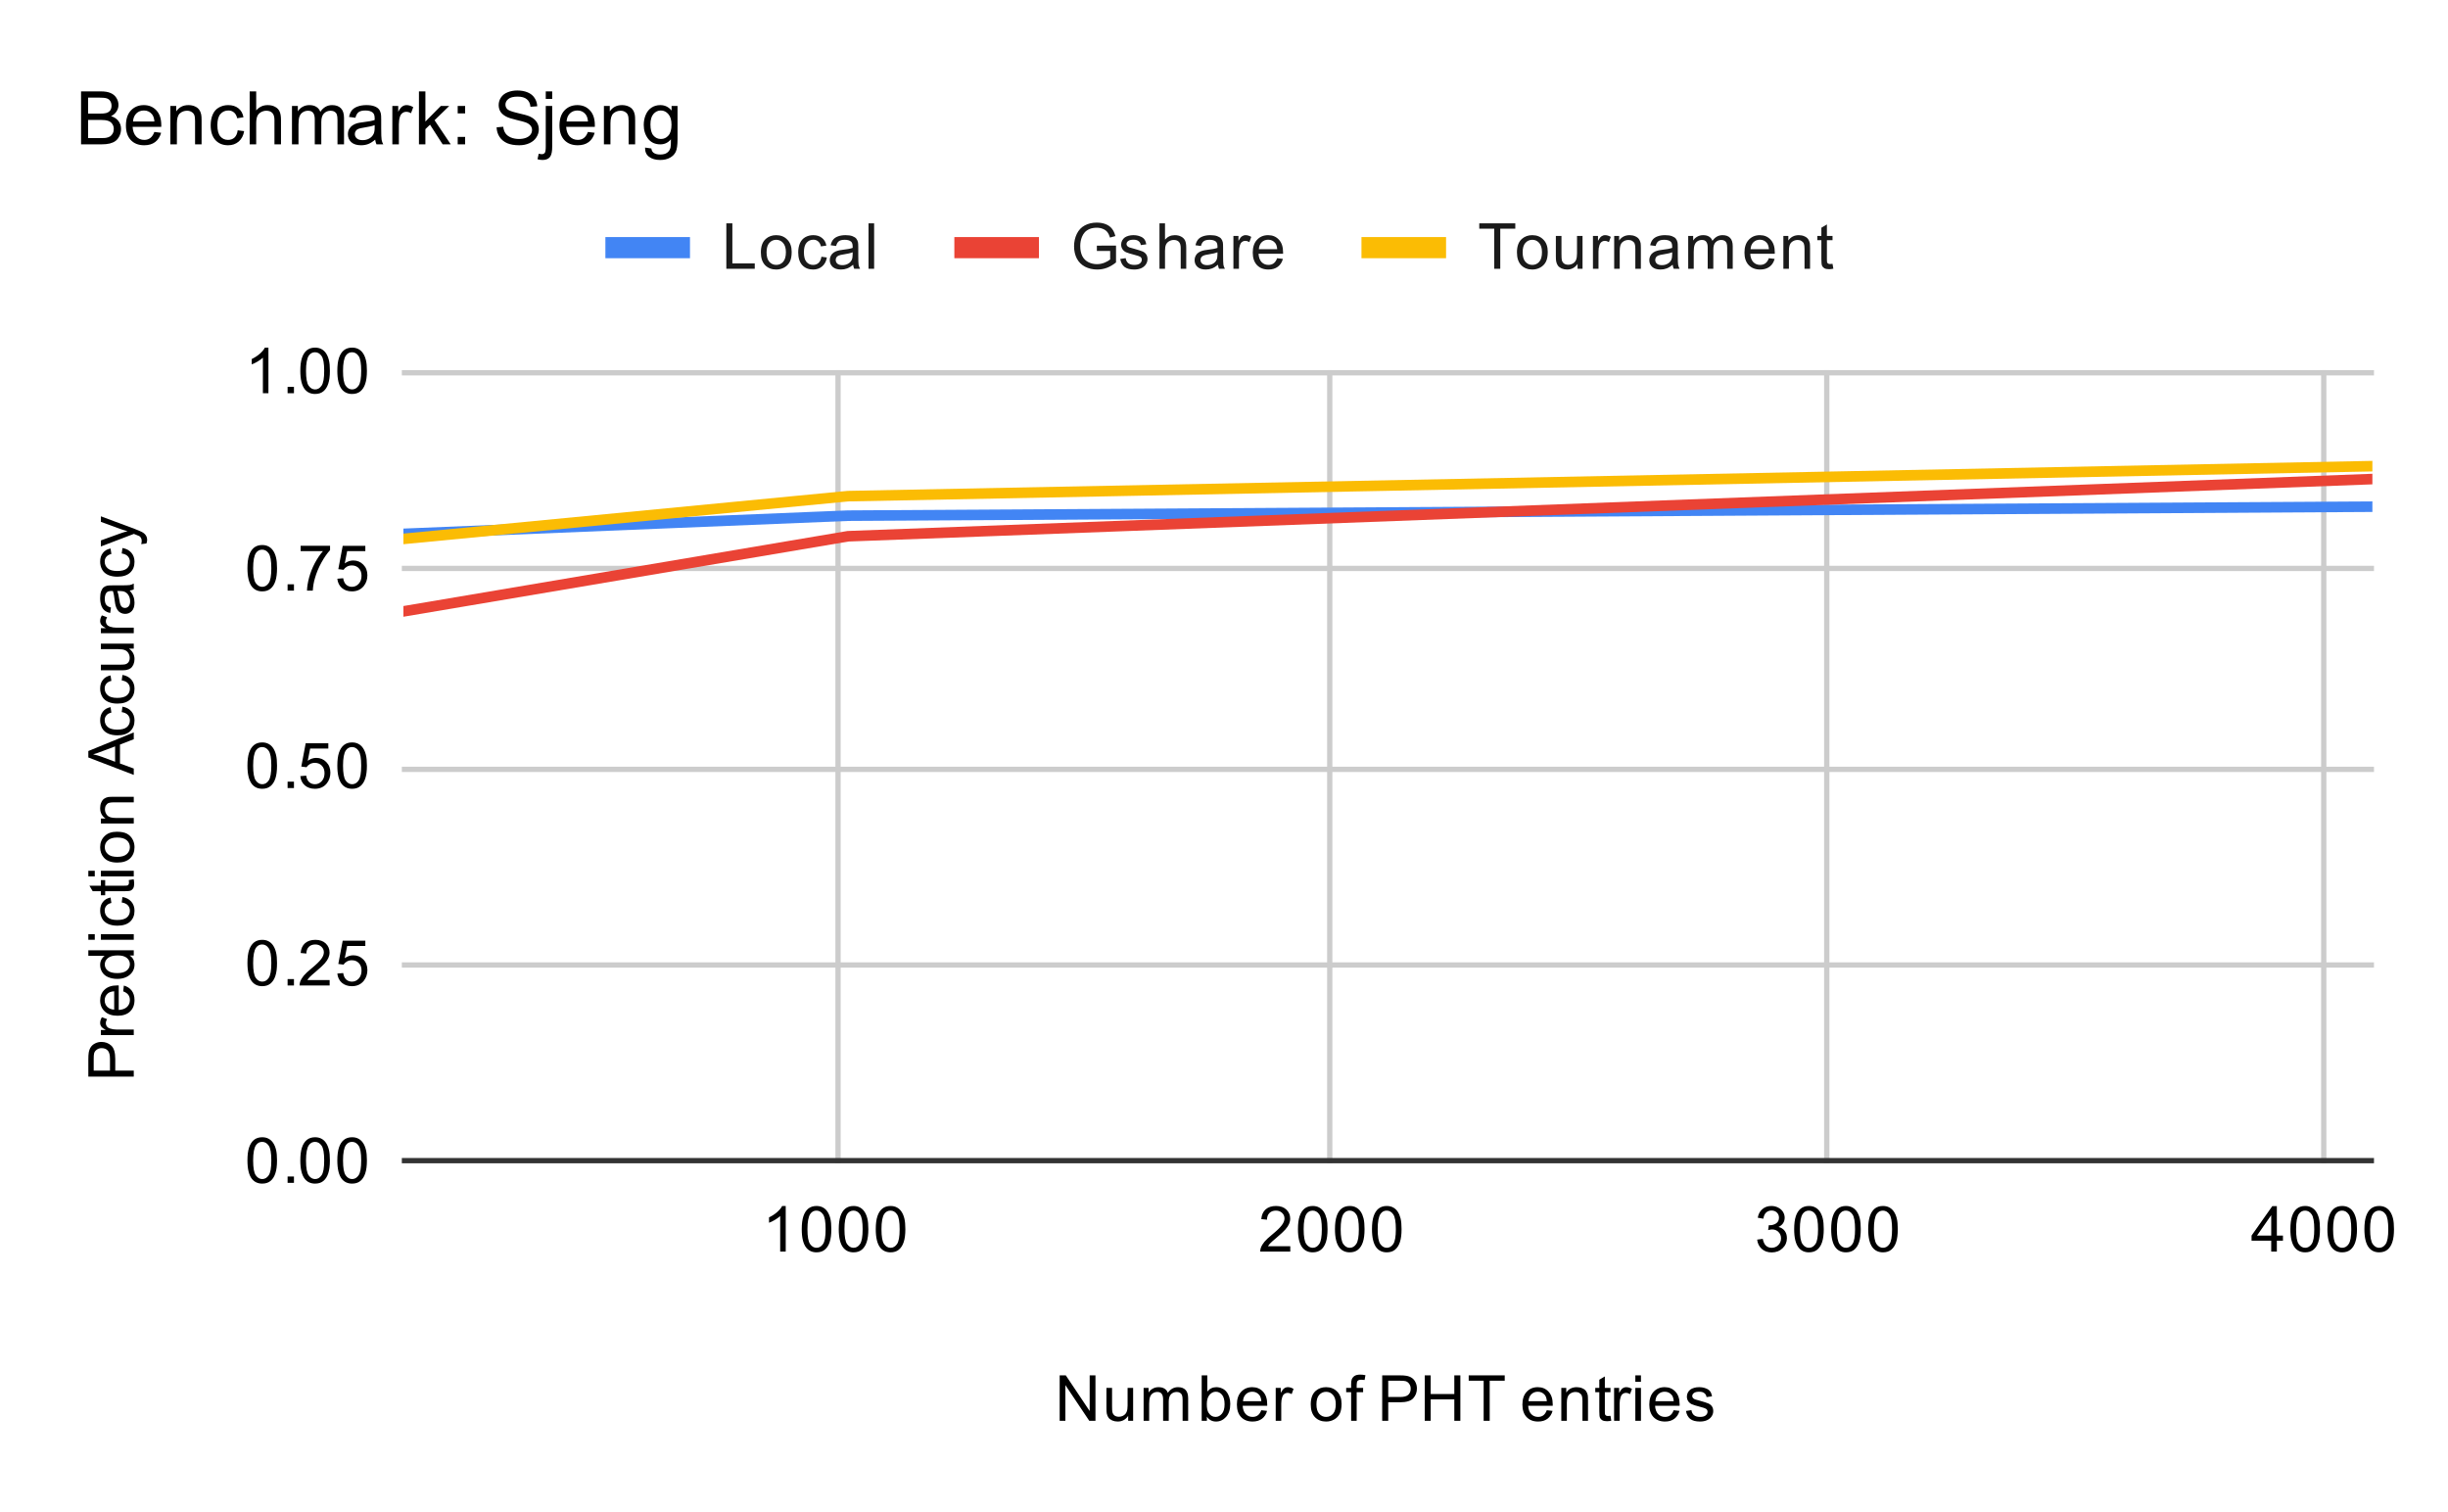 <svg version="1.1" viewBox="0.0 0.0 463.0 286.0" fill="none" stroke="none" stroke-linecap="square" stroke-miterlimit="10" width="463" height="286" xmlns:xlink="http://www.w3.org/1999/xlink" xmlns="http://www.w3.org/2000/svg"><path fill="#ffffff" d="M0 0L463.0 0L463.0 286.0L0 286.0L0 0Z" fill-rule="nonzero"/><path stroke="#cccccc" stroke-width="1.0" stroke-linecap="butt" d="M158.5 70.5L158.5 219.5" fill-rule="nonzero"/><path stroke="#cccccc" stroke-width="1.0" stroke-linecap="butt" d="M251.5 70.5L251.5 219.5" fill-rule="nonzero"/><path stroke="#cccccc" stroke-width="1.0" stroke-linecap="butt" d="M345.5 70.5L345.5 219.5" fill-rule="nonzero"/><path stroke="#cccccc" stroke-width="1.0" stroke-linecap="butt" d="M439.5 70.5L439.5 219.5" fill-rule="nonzero"/><path stroke="#333333" stroke-width="1.0" stroke-linecap="butt" d="M76.5 219.5L448.5 219.5" fill-rule="nonzero"/><path stroke="#cccccc" stroke-width="1.0" stroke-linecap="butt" d="M76.5 182.5L448.5 182.5" fill-rule="nonzero"/><path stroke="#cccccc" stroke-width="1.0" stroke-linecap="butt" d="M76.5 145.5L448.5 145.5" fill-rule="nonzero"/><path stroke="#cccccc" stroke-width="1.0" stroke-linecap="butt" d="M76.5 107.5L448.5 107.5" fill-rule="nonzero"/><path stroke="#cccccc" stroke-width="1.0" stroke-linecap="butt" d="M76.5 70.5L448.5 70.5" fill-rule="nonzero"/><clipPath id="id_0"><path d="M76.3 70.367L448.7 70.367L448.7 219.7L76.3 219.7L76.3 70.367Z" clip-rule="nonzero"/></clipPath><path stroke="#4285f4" stroke-width="2.0" stroke-linecap="butt" clip-path="url(#id_0)" d="M76.3 100.964L160.39 97.524L448.7 95.821" fill-rule="nonzero"/><path stroke="#ea4335" stroke-width="2.0" stroke-linecap="butt" clip-path="url(#id_0)" d="M76.3 115.626L160.39 101.416L448.7 90.599" fill-rule="nonzero"/><path stroke="#fbbc04" stroke-width="2.0" stroke-linecap="butt" clip-path="url(#id_0)" d="M76.3 101.916L160.39 93.832L448.7 88.159" fill-rule="nonzero"/><path fill="#000000" fill-opacity="0.0" clip-path="url(#id_0)" d="M79.3 100.964C79.3 102.621 77.957 103.964 76.3 103.964C74.643 103.964 73.3 102.621 73.3 100.964C73.3 99.307 74.643 97.964 76.3 97.964C77.957 97.964 79.3 99.307 79.3 100.964Z" fill-rule="nonzero"/><path fill="#000000" fill-opacity="0.0" clip-path="url(#id_0)" d="M163.39 97.524C163.39 99.181 162.047 100.524 160.39 100.524C158.733 100.524 157.39 99.181 157.39 97.524C157.39 95.867 158.733 94.524 160.39 94.524C162.047 94.524 163.39 95.867 163.39 97.524Z" fill-rule="nonzero"/><path fill="#000000" fill-opacity="0.0" clip-path="url(#id_0)" d="M451.7 95.821C451.7 97.478 450.357 98.821 448.7 98.821C447.043 98.821 445.7 97.478 445.7 95.821C445.7 94.165 447.043 92.821 448.7 92.821C450.357 92.821 451.7 94.165 451.7 95.821Z" fill-rule="nonzero"/><path fill="#000000" fill-opacity="0.0" clip-path="url(#id_0)" d="M79.3 115.626C79.3 117.283 77.957 118.626 76.3 118.626C74.643 118.626 73.3 117.283 73.3 115.626C73.3 113.969 74.643 112.626 76.3 112.626C77.957 112.626 79.3 113.969 79.3 115.626Z" fill-rule="nonzero"/><path fill="#000000" fill-opacity="0.0" clip-path="url(#id_0)" d="M163.39 101.416C163.39 103.072 162.047 104.416 160.39 104.416C158.733 104.416 157.39 103.072 157.39 101.416C157.39 99.759 158.733 98.416 160.39 98.416C162.047 98.416 163.39 99.759 163.39 101.416Z" fill-rule="nonzero"/><path fill="#000000" fill-opacity="0.0" clip-path="url(#id_0)" d="M451.7 90.599C451.7 92.256 450.357 93.599 448.7 93.599C447.043 93.599 445.7 92.256 445.7 90.599C445.7 88.942 447.043 87.599 448.7 87.599C450.357 87.599 451.7 88.942 451.7 90.599Z" fill-rule="nonzero"/><path fill="#000000" fill-opacity="0.0" clip-path="url(#id_0)" d="M79.3 101.916C79.3 103.572 77.957 104.916 76.3 104.916C74.643 104.916 73.3 103.572 73.3 101.916C73.3 100.259 74.643 98.916 76.3 98.916C77.957 98.916 79.3 100.259 79.3 101.916Z" fill-rule="nonzero"/><path fill="#000000" fill-opacity="0.0" clip-path="url(#id_0)" d="M163.39 93.832C163.39 95.489 162.047 96.832 160.39 96.832C158.733 96.832 157.39 95.489 157.39 93.832C157.39 92.175 158.733 90.832 160.39 90.832C162.047 90.832 163.39 92.175 163.39 93.832Z" fill-rule="nonzero"/><path fill="#000000" fill-opacity="0.0" clip-path="url(#id_0)" d="M451.7 88.159C451.7 89.815 450.357 91.159 448.7 91.159C447.043 91.159 445.7 89.815 445.7 88.159C445.7 86.502 447.043 85.159 448.7 85.159C450.357 85.159 451.7 86.502 451.7 88.159Z" fill-rule="nonzero"/><path fill="#000000" d="M200.422 268.7L200.422 260.106L201.578 260.106L206.094 266.856L206.094 260.106L207.188 260.106L207.188 268.7L206.016 268.7L201.5 261.95L201.5 268.7L200.422 268.7ZM213.375 268.7L213.375 267.778Q212.641 268.841 211.391 268.841Q210.844 268.841 210.359 268.637Q209.891 268.419 209.656 268.106Q209.422 267.778 209.328 267.309Q209.266 267.012 209.266 266.325L209.266 262.481L210.328 262.481L210.328 265.934Q210.328 266.747 210.391 267.044Q210.484 267.45 210.797 267.7Q211.125 267.934 211.609 267.934Q212.078 267.934 212.484 267.7Q212.906 267.45 213.078 267.028Q213.266 266.606 213.266 265.809L213.266 262.481L214.312 262.481L214.312 268.7L213.375 268.7ZM216.297 268.7L216.297 262.481L217.234 262.481L217.234 263.356Q217.531 262.887 218.016 262.622Q218.5 262.341 219.125 262.341Q219.812 262.341 220.25 262.622Q220.703 262.903 220.875 263.419Q221.625 262.341 222.797 262.341Q223.734 262.341 224.219 262.856Q224.719 263.356 224.719 264.434L224.719 268.7L223.672 268.7L223.672 264.778Q223.672 264.153 223.562 263.872Q223.469 263.591 223.203 263.419Q222.938 263.247 222.562 263.247Q221.906 263.247 221.469 263.684Q221.047 264.122 221.047 265.091L221.047 268.7L219.984 268.7L219.984 264.653Q219.984 263.95 219.719 263.606Q219.469 263.247 218.891 263.247Q218.438 263.247 218.062 263.481Q217.688 263.716 217.516 264.169Q217.344 264.622 217.344 265.466L217.344 268.7L216.297 268.7ZM228.266 268.7L227.281 268.7L227.281 260.106L228.344 260.106L228.344 263.169Q229.016 262.341 230.047 262.341Q230.625 262.341 231.125 262.575Q231.641 262.794 231.969 263.216Q232.312 263.637 232.5 264.231Q232.688 264.825 232.688 265.497Q232.688 267.091 231.891 267.966Q231.094 268.841 230.0 268.841Q228.891 268.841 228.266 267.919L228.266 268.7ZM228.25 265.544Q228.25 266.653 228.562 267.153Q229.062 267.966 229.906 267.966Q230.594 267.966 231.094 267.372Q231.609 266.778 231.609 265.575Q231.609 264.356 231.125 263.778Q230.641 263.2 229.953 263.2Q229.266 263.2 228.75 263.809Q228.25 264.403 228.25 265.544ZM238.547 266.7L239.641 266.825Q239.391 267.778 238.688 268.309Q237.984 268.841 236.906 268.841Q235.547 268.841 234.734 267.997Q233.938 267.153 233.938 265.637Q233.938 264.075 234.75 263.216Q235.562 262.341 236.844 262.341Q238.094 262.341 238.875 263.184Q239.672 264.028 239.672 265.575Q239.672 265.669 239.672 265.856L235.031 265.856Q235.094 266.887 235.609 267.434Q236.125 267.966 236.906 267.966Q237.484 267.966 237.891 267.669Q238.312 267.356 238.547 266.7ZM235.094 264.997L238.562 264.997Q238.5 264.2 238.172 263.809Q237.656 263.2 236.859 263.2Q236.125 263.2 235.625 263.684Q235.141 264.169 235.094 264.997ZM241.281 268.7L241.281 262.481L242.234 262.481L242.234 263.419Q242.594 262.762 242.891 262.559Q243.203 262.341 243.578 262.341Q244.109 262.341 244.656 262.669L244.297 263.653Q243.906 263.419 243.531 263.419Q243.172 263.419 242.891 263.637Q242.625 263.841 242.516 264.216Q242.328 264.778 242.328 265.434L242.328 268.7L241.281 268.7ZM247.906 265.591Q247.906 263.856 248.859 263.028Q249.656 262.341 250.812 262.341Q252.094 262.341 252.906 263.184Q253.734 264.012 253.734 265.497Q253.734 266.7 253.375 267.387Q253.016 268.075 252.312 268.466Q251.625 268.841 250.812 268.841Q249.516 268.841 248.703 268.012Q247.906 267.169 247.906 265.591ZM248.984 265.591Q248.984 266.778 249.5 267.372Q250.031 267.966 250.812 267.966Q251.609 267.966 252.125 267.372Q252.641 266.778 252.641 265.559Q252.641 264.403 252.109 263.809Q251.594 263.216 250.812 263.216Q250.031 263.216 249.5 263.809Q248.984 264.387 248.984 265.591ZM255.547 268.7L255.547 263.294L254.609 263.294L254.609 262.481L255.547 262.481L255.547 261.809Q255.547 261.184 255.656 260.887Q255.812 260.466 256.188 260.216Q256.578 259.966 257.266 259.966Q257.719 259.966 258.25 260.075L258.094 260.981Q257.766 260.934 257.469 260.934Q256.984 260.934 256.781 261.137Q256.594 261.341 256.594 261.903L256.594 262.481L257.812 262.481L257.812 263.294L256.594 263.294L256.594 268.7L255.547 268.7ZM261.422 268.7L261.422 260.106L264.672 260.106Q265.516 260.106 265.969 260.184Q266.609 260.294 267.031 260.591Q267.469 260.887 267.719 261.419Q267.984 261.95 267.984 262.591Q267.984 263.684 267.281 264.45Q266.594 265.2 264.766 265.2L262.562 265.2L262.562 268.7L261.422 268.7ZM262.562 264.2L264.781 264.2Q265.891 264.2 266.344 263.794Q266.812 263.372 266.812 262.622Q266.812 262.091 266.531 261.716Q266.266 261.325 265.828 261.2Q265.531 261.122 264.766 261.122L262.562 261.122L262.562 264.2ZM269.469 268.7L269.469 260.106L270.594 260.106L270.594 263.637L275.062 263.637L275.062 260.106L276.203 260.106L276.203 268.7L275.062 268.7L275.062 264.653L270.594 264.653L270.594 268.7L269.469 268.7ZM280.609 268.7L280.609 261.122L277.781 261.122L277.781 260.106L284.594 260.106L284.594 261.122L281.75 261.122L281.75 268.7L280.609 268.7ZM292.547 266.7L293.641 266.825Q293.391 267.778 292.688 268.309Q291.984 268.841 290.906 268.841Q289.547 268.841 288.734 267.997Q287.938 267.153 287.938 265.637Q287.938 264.075 288.75 263.216Q289.562 262.341 290.844 262.341Q292.094 262.341 292.875 263.184Q293.672 264.028 293.672 265.575Q293.672 265.669 293.672 265.856L289.031 265.856Q289.094 266.887 289.609 267.434Q290.125 267.966 290.906 267.966Q291.484 267.966 291.891 267.669Q292.312 267.356 292.547 266.7ZM289.094 264.997L292.562 264.997Q292.5 264.2 292.172 263.809Q291.656 263.2 290.859 263.2Q290.125 263.2 289.625 263.684Q289.141 264.169 289.094 264.997ZM295.297 268.7L295.297 262.481L296.234 262.481L296.234 263.356Q296.922 262.341 298.219 262.341Q298.781 262.341 299.25 262.544Q299.734 262.747 299.969 263.075Q300.203 263.403 300.297 263.841Q300.344 264.137 300.344 264.872L300.344 268.7L299.297 268.7L299.297 264.919Q299.297 264.262 299.172 263.95Q299.047 263.637 298.734 263.45Q298.422 263.247 298.0 263.247Q297.328 263.247 296.828 263.684Q296.344 264.106 296.344 265.294L296.344 268.7L295.297 268.7ZM304.594 267.762L304.75 268.684Q304.297 268.778 303.953 268.778Q303.375 268.778 303.062 268.606Q302.75 268.419 302.609 268.122Q302.484 267.825 302.484 266.872L302.484 263.294L301.719 263.294L301.719 262.481L302.484 262.481L302.484 260.934L303.531 260.309L303.531 262.481L304.594 262.481L304.594 263.294L303.531 263.294L303.531 266.934Q303.531 267.387 303.578 267.512Q303.641 267.637 303.766 267.716Q303.891 267.794 304.125 267.794Q304.312 267.794 304.594 267.762ZM305.281 268.7L305.281 262.481L306.234 262.481L306.234 263.419Q306.594 262.762 306.891 262.559Q307.203 262.341 307.578 262.341Q308.109 262.341 308.656 262.669L308.297 263.653Q307.906 263.419 307.531 263.419Q307.172 263.419 306.891 263.637Q306.625 263.841 306.516 264.216Q306.328 264.778 306.328 265.434L306.328 268.7L305.281 268.7ZM309.297 261.325L309.297 260.106L310.359 260.106L310.359 261.325L309.297 261.325ZM309.297 268.7L309.297 262.481L310.359 262.481L310.359 268.7L309.297 268.7ZM316.547 266.7L317.641 266.825Q317.391 267.778 316.688 268.309Q315.984 268.841 314.906 268.841Q313.547 268.841 312.734 267.997Q311.938 267.153 311.938 265.637Q311.938 264.075 312.75 263.216Q313.562 262.341 314.844 262.341Q316.094 262.341 316.875 263.184Q317.672 264.028 317.672 265.575Q317.672 265.669 317.672 265.856L313.031 265.856Q313.094 266.887 313.609 267.434Q314.125 267.966 314.906 267.966Q315.484 267.966 315.891 267.669Q316.312 267.356 316.547 266.7ZM313.094 264.997L316.562 264.997Q316.5 264.2 316.172 263.809Q315.656 263.2 314.859 263.2Q314.125 263.2 313.625 263.684Q313.141 264.169 313.094 264.997ZM318.875 266.841L319.906 266.684Q320.0 267.309 320.391 267.637Q320.797 267.966 321.531 267.966Q322.25 267.966 322.594 267.684Q322.953 267.387 322.953 266.981Q322.953 266.622 322.641 266.419Q322.422 266.278 321.562 266.059Q320.406 265.762 319.953 265.559Q319.516 265.341 319.281 264.966Q319.047 264.591 319.047 264.122Q319.047 263.716 319.234 263.356Q319.422 262.997 319.75 262.762Q320.0 262.591 320.422 262.466Q320.844 262.341 321.344 262.341Q322.062 262.341 322.609 262.559Q323.172 262.762 323.438 263.122Q323.703 263.481 323.797 264.075L322.766 264.216Q322.703 263.747 322.359 263.481Q322.031 263.2 321.406 263.2Q320.688 263.2 320.375 263.45Q320.062 263.684 320.062 264.012Q320.062 264.216 320.188 264.372Q320.328 264.544 320.594 264.653Q320.75 264.716 321.531 264.919Q322.656 265.231 323.094 265.419Q323.531 265.606 323.781 265.966Q324.031 266.325 324.031 266.872Q324.031 267.403 323.719 267.872Q323.422 268.325 322.844 268.591Q322.266 268.841 321.531 268.841Q320.312 268.841 319.672 268.341Q319.047 267.825 318.875 266.841Z" fill-rule="nonzero"/><path fill="#000000" d="M25.3 203.611L16.706 203.611L16.706 200.361Q16.706 199.518 16.784 199.065Q16.894 198.424 17.191 198.002Q17.487 197.565 18.019 197.315Q18.55 197.049 19.191 197.049Q20.284 197.049 21.05 197.752Q21.8 198.44 21.8 200.268L21.8 202.471L25.3 202.471L25.3 203.611ZM20.8 202.471L20.8 200.252Q20.8 199.143 20.394 198.69Q19.972 198.221 19.222 198.221Q18.691 198.221 18.316 198.502Q17.925 198.768 17.8 199.205Q17.722 199.502 17.722 200.268L17.722 202.471L20.8 202.471ZM25.3 195.752L19.081 195.752L19.081 194.799L20.019 194.799Q19.362 194.44 19.159 194.143Q18.941 193.83 18.941 193.455Q18.941 192.924 19.269 192.377L20.253 192.736Q20.019 193.127 20.019 193.502Q20.019 193.861 20.237 194.143Q20.441 194.408 20.816 194.518Q21.378 194.705 22.034 194.705L25.3 194.705L25.3 195.752ZM23.3 187.486L23.425 186.393Q24.378 186.643 24.909 187.346Q25.441 188.049 25.441 189.127Q25.441 190.486 24.597 191.299Q23.753 192.096 22.237 192.096Q20.675 192.096 19.816 191.283Q18.941 190.471 18.941 189.19Q18.941 187.94 19.784 187.158Q20.628 186.361 22.175 186.361Q22.269 186.361 22.456 186.361L22.456 191.002Q23.487 190.94 24.034 190.424Q24.566 189.908 24.566 189.127Q24.566 188.549 24.269 188.143Q23.956 187.721 23.3 187.486ZM21.597 190.94L21.597 187.471Q20.8 187.533 20.409 187.861Q19.8 188.377 19.8 189.174Q19.8 189.908 20.284 190.408Q20.769 190.893 21.597 190.94ZM25.3 180.705L24.519 180.705Q25.441 181.299 25.441 182.44Q25.441 183.19 25.034 183.815Q24.612 184.44 23.878 184.783Q23.144 185.127 22.191 185.127Q21.269 185.127 20.503 184.815Q19.737 184.502 19.347 183.877Q18.941 183.252 18.941 182.486Q18.941 181.924 19.175 181.486Q19.409 181.049 19.784 180.768L16.706 180.768L16.706 179.721L25.3 179.721L25.3 180.705ZM22.191 184.033Q23.394 184.033 23.987 183.533Q24.566 183.033 24.566 182.346Q24.566 181.658 24.003 181.174Q23.441 180.69 22.284 180.69Q21.003 180.69 20.409 181.19Q19.816 181.674 19.816 182.393Q19.816 183.096 20.394 183.565Q20.956 184.033 22.191 184.033ZM17.925 177.736L16.706 177.736L16.706 176.674L17.925 176.674L17.925 177.736ZM25.3 177.736L19.081 177.736L19.081 176.674L25.3 176.674L25.3 177.736ZM23.019 170.674L23.159 169.643Q24.222 169.815 24.831 170.518Q25.441 171.221 25.441 172.236Q25.441 173.518 24.612 174.299Q23.769 175.065 22.206 175.065Q21.206 175.065 20.456 174.736Q19.691 174.393 19.316 173.721Q18.941 173.033 18.941 172.221Q18.941 171.221 19.456 170.58Q19.956 169.924 20.909 169.736L21.066 170.768Q20.441 170.908 20.128 171.283Q19.8 171.658 19.8 172.19Q19.8 172.986 20.378 173.486Q20.941 173.986 22.175 173.986Q23.441 173.986 24.003 173.502Q24.566 173.018 24.566 172.252Q24.566 171.627 24.191 171.221Q23.816 170.799 23.019 170.674ZM24.362 166.44L25.284 166.283Q25.378 166.736 25.378 167.08Q25.378 167.658 25.206 167.971Q25.019 168.283 24.722 168.424Q24.425 168.549 23.472 168.549L19.894 168.549L19.894 169.315L19.081 169.315L19.081 168.549L17.534 168.549L16.909 167.502L19.081 167.502L19.081 166.44L19.894 166.44L19.894 167.502L23.534 167.502Q23.987 167.502 24.112 167.455Q24.237 167.393 24.316 167.268Q24.394 167.143 24.394 166.908Q24.394 166.721 24.362 166.44ZM17.925 165.736L16.706 165.736L16.706 164.674L17.925 164.674L17.925 165.736ZM25.3 165.736L19.081 165.736L19.081 164.674L25.3 164.674L25.3 165.736ZM22.191 163.127Q20.456 163.127 19.628 162.174Q18.941 161.377 18.941 160.221Q18.941 158.94 19.784 158.127Q20.612 157.299 22.097 157.299Q23.3 157.299 23.987 157.658Q24.675 158.018 25.066 158.721Q25.441 159.408 25.441 160.221Q25.441 161.518 24.612 162.33Q23.769 163.127 22.191 163.127ZM22.191 162.049Q23.378 162.049 23.972 161.533Q24.566 161.002 24.566 160.221Q24.566 159.424 23.972 158.908Q23.378 158.393 22.159 158.393Q21.003 158.393 20.409 158.924Q19.816 159.44 19.816 160.221Q19.816 161.002 20.409 161.533Q20.987 162.049 22.191 162.049ZM25.3 155.736L19.081 155.736L19.081 154.799L19.956 154.799Q18.941 154.111 18.941 152.815Q18.941 152.252 19.144 151.783Q19.347 151.299 19.675 151.065Q20.003 150.83 20.441 150.736Q20.737 150.69 21.472 150.69L25.3 150.69L25.3 151.736L21.519 151.736Q20.862 151.736 20.55 151.861Q20.237 151.986 20.05 152.299Q19.847 152.611 19.847 153.033Q19.847 153.705 20.284 154.205Q20.706 154.69 21.894 154.69L25.3 154.69L25.3 155.736ZM25.3 146.549L16.706 143.252L16.706 142.033L25.3 138.518L25.3 139.799L22.691 140.815L22.691 144.393L25.3 145.346L25.3 146.549ZM21.769 144.065L21.769 141.158L19.394 142.049Q18.316 142.471 17.612 142.658Q18.441 142.83 19.253 143.127L21.769 144.065ZM23.019 134.674L23.159 133.643Q24.222 133.815 24.831 134.518Q25.441 135.221 25.441 136.236Q25.441 137.518 24.612 138.299Q23.769 139.065 22.206 139.065Q21.206 139.065 20.456 138.736Q19.691 138.393 19.316 137.721Q18.941 137.033 18.941 136.221Q18.941 135.221 19.456 134.58Q19.956 133.924 20.909 133.736L21.066 134.768Q20.441 134.908 20.128 135.283Q19.8 135.658 19.8 136.19Q19.8 136.986 20.378 137.486Q20.941 137.986 22.175 137.986Q23.441 137.986 24.003 137.502Q24.566 137.018 24.566 136.252Q24.566 135.627 24.191 135.221Q23.816 134.799 23.019 134.674ZM23.019 128.674L23.159 127.643Q24.222 127.815 24.831 128.518Q25.441 129.221 25.441 130.236Q25.441 131.518 24.612 132.299Q23.769 133.065 22.206 133.065Q21.206 133.065 20.456 132.736Q19.691 132.393 19.316 131.721Q18.941 131.033 18.941 130.221Q18.941 129.221 19.456 128.58Q19.956 127.924 20.909 127.736L21.066 128.768Q20.441 128.908 20.128 129.283Q19.8 129.658 19.8 130.19Q19.8 130.986 20.378 131.486Q20.941 131.986 22.175 131.986Q23.441 131.986 24.003 131.502Q24.566 131.018 24.566 130.252Q24.566 129.627 24.191 129.221Q23.816 128.799 23.019 128.674ZM25.3 122.658L24.378 122.658Q25.441 123.393 25.441 124.643Q25.441 125.19 25.237 125.674Q25.019 126.143 24.706 126.377Q24.378 126.611 23.909 126.705Q23.612 126.768 22.925 126.768L19.081 126.768L19.081 125.705L22.534 125.705Q23.347 125.705 23.644 125.643Q24.05 125.549 24.3 125.236Q24.534 124.908 24.534 124.424Q24.534 123.955 24.3 123.549Q24.05 123.127 23.628 122.955Q23.206 122.768 22.409 122.768L19.081 122.768L19.081 121.721L25.3 121.721L25.3 122.658ZM25.3 119.752L19.081 119.752L19.081 118.799L20.019 118.799Q19.362 118.44 19.159 118.143Q18.941 117.83 18.941 117.455Q18.941 116.924 19.269 116.377L20.253 116.736Q20.019 117.127 20.019 117.502Q20.019 117.861 20.237 118.143Q20.441 118.408 20.816 118.518Q21.378 118.705 22.034 118.705L25.3 118.705L25.3 119.752ZM24.534 111.674Q25.034 112.268 25.237 112.815Q25.441 113.346 25.441 113.971Q25.441 115.002 24.941 115.549Q24.441 116.096 23.659 116.096Q23.206 116.096 22.831 115.893Q22.441 115.69 22.222 115.346Q21.987 115.002 21.878 114.58Q21.784 114.283 21.706 113.643Q21.566 112.377 21.347 111.768Q21.128 111.768 21.081 111.768Q20.425 111.768 20.159 112.065Q19.816 112.471 19.816 113.268Q19.816 114.002 20.081 114.361Q20.331 114.721 20.987 114.893L20.847 115.924Q20.191 115.783 19.784 115.455Q19.378 115.127 19.159 114.518Q18.941 113.908 18.941 113.111Q18.941 112.315 19.128 111.815Q19.316 111.315 19.597 111.08Q19.878 110.846 20.316 110.752Q20.581 110.705 21.284 110.705L22.691 110.705Q24.159 110.705 24.55 110.643Q24.941 110.565 25.3 110.361L25.3 111.471Q24.972 111.627 24.534 111.674ZM22.175 111.768Q22.409 112.346 22.581 113.486Q22.675 114.143 22.8 114.408Q22.909 114.674 23.128 114.83Q23.347 114.971 23.628 114.971Q24.05 114.971 24.331 114.658Q24.612 114.33 24.612 113.721Q24.612 113.111 24.347 112.643Q24.081 112.158 23.612 111.94Q23.253 111.768 22.566 111.768L22.175 111.768ZM23.019 104.674L23.159 103.643Q24.222 103.815 24.831 104.518Q25.441 105.221 25.441 106.236Q25.441 107.518 24.612 108.299Q23.769 109.065 22.206 109.065Q21.206 109.065 20.456 108.736Q19.691 108.393 19.316 107.721Q18.941 107.033 18.941 106.221Q18.941 105.221 19.456 104.58Q19.956 103.924 20.909 103.736L21.066 104.768Q20.441 104.908 20.128 105.283Q19.8 105.658 19.8 106.19Q19.8 106.986 20.378 107.486Q20.941 107.986 22.175 107.986Q23.441 107.986 24.003 107.502Q24.566 107.018 24.566 106.252Q24.566 105.627 24.191 105.221Q23.816 104.799 23.019 104.674ZM27.691 102.783L26.706 102.908Q26.8 102.565 26.8 102.299Q26.8 101.955 26.675 101.752Q26.566 101.533 26.362 101.393Q26.191 101.299 25.566 101.065Q25.487 101.049 25.316 100.971L19.081 103.346L19.081 102.205L22.675 100.908Q23.362 100.658 24.128 100.455Q23.394 100.268 22.706 100.018L19.081 98.69L19.081 97.643L25.409 100.002Q26.425 100.393 26.816 100.596Q27.347 100.877 27.581 101.252Q27.831 101.611 27.831 102.111Q27.831 102.408 27.691 102.783Z" fill-rule="nonzero"/><path fill="#000000" d="M46.8 219.466Q46.8 217.934 47.112 217.012Q47.425 216.075 48.034 215.575Q48.659 215.075 49.597 215.075Q50.284 215.075 50.8 215.356Q51.331 215.637 51.675 216.169Q52.019 216.684 52.206 217.434Q52.394 218.184 52.394 219.466Q52.394 220.981 52.081 221.903Q51.784 222.825 51.159 223.341Q50.55 223.841 49.597 223.841Q48.362 223.841 47.644 222.95Q46.8 221.887 46.8 219.466ZM47.878 219.466Q47.878 221.575 48.378 222.278Q48.878 222.981 49.597 222.981Q50.331 222.981 50.816 222.278Q51.316 221.575 51.316 219.466Q51.316 217.341 50.816 216.653Q50.331 215.95 49.581 215.95Q48.862 215.95 48.425 216.559Q47.878 217.341 47.878 219.466ZM54.394 223.7L54.394 222.497L55.597 222.497L55.597 223.7L54.394 223.7ZM56.8 219.466Q56.8 217.934 57.112 217.012Q57.425 216.075 58.034 215.575Q58.659 215.075 59.597 215.075Q60.284 215.075 60.8 215.356Q61.331 215.637 61.675 216.169Q62.019 216.684 62.206 217.434Q62.394 218.184 62.394 219.466Q62.394 220.981 62.081 221.903Q61.784 222.825 61.159 223.341Q60.55 223.841 59.597 223.841Q58.362 223.841 57.644 222.95Q56.8 221.887 56.8 219.466ZM57.878 219.466Q57.878 221.575 58.378 222.278Q58.878 222.981 59.597 222.981Q60.331 222.981 60.816 222.278Q61.316 221.575 61.316 219.466Q61.316 217.341 60.816 216.653Q60.331 215.95 59.581 215.95Q58.862 215.95 58.425 216.559Q57.878 217.341 57.878 219.466ZM63.8 219.466Q63.8 217.934 64.112 217.012Q64.425 216.075 65.034 215.575Q65.659 215.075 66.597 215.075Q67.284 215.075 67.8 215.356Q68.331 215.637 68.675 216.169Q69.019 216.684 69.206 217.434Q69.394 218.184 69.394 219.466Q69.394 220.981 69.081 221.903Q68.784 222.825 68.159 223.341Q67.55 223.841 66.597 223.841Q65.362 223.841 64.644 222.95Q63.8 221.887 63.8 219.466ZM64.878 219.466Q64.878 221.575 65.378 222.278Q65.878 222.981 66.597 222.981Q67.331 222.981 67.816 222.278Q68.316 221.575 68.316 219.466Q68.316 217.341 67.816 216.653Q67.331 215.95 66.581 215.95Q65.862 215.95 65.425 216.559Q64.878 217.341 64.878 219.466Z" fill-rule="nonzero"/><path fill="#000000" d="M46.8 182.132Q46.8 180.601 47.112 179.679Q47.425 178.742 48.034 178.242Q48.659 177.742 49.597 177.742Q50.284 177.742 50.8 178.023Q51.331 178.304 51.675 178.835Q52.019 179.351 52.206 180.101Q52.394 180.851 52.394 182.132Q52.394 183.648 52.081 184.57Q51.784 185.492 51.159 186.007Q50.55 186.507 49.597 186.507Q48.362 186.507 47.644 185.617Q46.8 184.554 46.8 182.132ZM47.878 182.132Q47.878 184.242 48.378 184.945Q48.878 185.648 49.597 185.648Q50.331 185.648 50.816 184.945Q51.316 184.242 51.316 182.132Q51.316 180.007 50.816 179.32Q50.331 178.617 49.581 178.617Q48.862 178.617 48.425 179.226Q47.878 180.007 47.878 182.132ZM54.394 186.367L54.394 185.164L55.597 185.164L55.597 186.367L54.394 186.367ZM62.347 185.351L62.347 186.367L56.659 186.367Q56.659 185.992 56.784 185.632Q57.003 185.054 57.472 184.492Q57.956 183.929 58.862 183.195Q60.269 182.039 60.753 181.367Q61.253 180.695 61.253 180.101Q61.253 179.476 60.8 179.054Q60.347 178.617 59.628 178.617Q58.862 178.617 58.409 179.07Q57.956 179.523 57.941 180.335L56.862 180.226Q56.972 179.007 57.691 178.382Q58.425 177.742 59.659 177.742Q60.894 177.742 61.612 178.429Q62.331 179.117 62.331 180.132Q62.331 180.648 62.112 181.148Q61.909 181.632 61.409 182.195Q60.925 182.742 59.8 183.695Q58.847 184.492 58.566 184.789Q58.3 185.07 58.128 185.351L62.347 185.351ZM63.8 184.117L64.909 184.023Q65.034 184.835 65.472 185.242Q65.925 185.648 66.566 185.648Q67.316 185.648 67.847 185.07Q68.378 184.492 68.378 183.554Q68.378 182.648 67.862 182.132Q67.362 181.601 66.534 181.601Q66.034 181.601 65.612 181.835Q65.206 182.07 64.972 182.429L63.987 182.304L64.816 177.898L69.097 177.898L69.097 178.898L65.659 178.898L65.206 181.21Q65.972 180.664 66.816 180.664Q67.941 180.664 68.706 181.445Q69.487 182.226 69.487 183.46Q69.487 184.617 68.816 185.476Q67.987 186.507 66.566 186.507Q65.394 186.507 64.644 185.851Q63.909 185.195 63.8 184.117Z" fill-rule="nonzero"/><path fill="#000000" d="M46.8 144.799Q46.8 143.268 47.112 142.346Q47.425 141.408 48.034 140.908Q48.659 140.408 49.597 140.408Q50.284 140.408 50.8 140.69Q51.331 140.971 51.675 141.502Q52.019 142.018 52.206 142.768Q52.394 143.518 52.394 144.799Q52.394 146.315 52.081 147.236Q51.784 148.158 51.159 148.674Q50.55 149.174 49.597 149.174Q48.362 149.174 47.644 148.283Q46.8 147.221 46.8 144.799ZM47.878 144.799Q47.878 146.908 48.378 147.611Q48.878 148.315 49.597 148.315Q50.331 148.315 50.816 147.611Q51.316 146.908 51.316 144.799Q51.316 142.674 50.816 141.986Q50.331 141.283 49.581 141.283Q48.862 141.283 48.425 141.893Q47.878 142.674 47.878 144.799ZM54.394 149.033L54.394 147.83L55.597 147.83L55.597 149.033L54.394 149.033ZM56.8 146.783L57.909 146.69Q58.034 147.502 58.472 147.908Q58.925 148.315 59.566 148.315Q60.316 148.315 60.847 147.736Q61.378 147.158 61.378 146.221Q61.378 145.315 60.862 144.799Q60.362 144.268 59.534 144.268Q59.034 144.268 58.612 144.502Q58.206 144.736 57.972 145.096L56.987 144.971L57.816 140.565L62.097 140.565L62.097 141.565L58.659 141.565L58.206 143.877Q58.972 143.33 59.816 143.33Q60.941 143.33 61.706 144.111Q62.487 144.893 62.487 146.127Q62.487 147.283 61.816 148.143Q60.987 149.174 59.566 149.174Q58.394 149.174 57.644 148.518Q56.909 147.861 56.8 146.783ZM63.8 144.799Q63.8 143.268 64.112 142.346Q64.425 141.408 65.034 140.908Q65.659 140.408 66.597 140.408Q67.284 140.408 67.8 140.69Q68.331 140.971 68.675 141.502Q69.019 142.018 69.206 142.768Q69.394 143.518 69.394 144.799Q69.394 146.315 69.081 147.236Q68.784 148.158 68.159 148.674Q67.55 149.174 66.597 149.174Q65.362 149.174 64.644 148.283Q63.8 147.221 63.8 144.799ZM64.878 144.799Q64.878 146.908 65.378 147.611Q65.878 148.315 66.597 148.315Q67.331 148.315 67.816 147.611Q68.316 146.908 68.316 144.799Q68.316 142.674 67.816 141.986Q67.331 141.283 66.581 141.283Q65.862 141.283 65.425 141.893Q64.878 142.674 64.878 144.799Z" fill-rule="nonzero"/><path fill="#000000" d="M46.8 107.466Q46.8 105.934 47.112 105.013Q47.425 104.075 48.034 103.575Q48.659 103.075 49.597 103.075Q50.284 103.075 50.8 103.356Q51.331 103.638 51.675 104.169Q52.019 104.684 52.206 105.434Q52.394 106.184 52.394 107.466Q52.394 108.981 52.081 109.903Q51.784 110.825 51.159 111.341Q50.55 111.841 49.597 111.841Q48.362 111.841 47.644 110.95Q46.8 109.888 46.8 107.466ZM47.878 107.466Q47.878 109.575 48.378 110.278Q48.878 110.981 49.597 110.981Q50.331 110.981 50.816 110.278Q51.316 109.575 51.316 107.466Q51.316 105.341 50.816 104.653Q50.331 103.95 49.581 103.95Q48.862 103.95 48.425 104.559Q47.878 105.341 47.878 107.466ZM54.394 111.7L54.394 110.497L55.597 110.497L55.597 111.7L54.394 111.7ZM56.862 104.231L56.862 103.216L62.425 103.216L62.425 104.044Q61.612 104.919 60.8 106.372Q60.003 107.809 59.566 109.341Q59.237 110.419 59.159 111.7L58.066 111.7Q58.081 110.684 58.456 109.247Q58.847 107.809 59.55 106.481Q60.269 105.153 61.081 104.231L56.862 104.231ZM63.8 109.45L64.909 109.356Q65.034 110.169 65.472 110.575Q65.925 110.981 66.566 110.981Q67.316 110.981 67.847 110.403Q68.378 109.825 68.378 108.888Q68.378 107.981 67.862 107.466Q67.362 106.934 66.534 106.934Q66.034 106.934 65.612 107.169Q65.206 107.403 64.972 107.763L63.987 107.638L64.816 103.231L69.097 103.231L69.097 104.231L65.659 104.231L65.206 106.544Q65.972 105.997 66.816 105.997Q67.941 105.997 68.706 106.778Q69.487 107.559 69.487 108.794Q69.487 109.95 68.816 110.809Q67.987 111.841 66.566 111.841Q65.394 111.841 64.644 111.184Q63.909 110.528 63.8 109.45Z" fill-rule="nonzero"/><path fill="#000000" d="M50.769 74.367L49.722 74.367L49.722 67.648Q49.331 68.007 48.706 68.382Q48.097 68.742 47.612 68.914L47.612 67.898Q48.487 67.476 49.144 66.898Q49.816 66.304 50.097 65.742L50.769 65.742L50.769 74.367ZM54.394 74.367L54.394 73.164L55.597 73.164L55.597 74.367L54.394 74.367ZM56.8 70.132Q56.8 68.601 57.112 67.679Q57.425 66.742 58.034 66.242Q58.659 65.742 59.597 65.742Q60.284 65.742 60.8 66.023Q61.331 66.304 61.675 66.835Q62.019 67.351 62.206 68.101Q62.394 68.851 62.394 70.132Q62.394 71.648 62.081 72.57Q61.784 73.492 61.159 74.007Q60.55 74.507 59.597 74.507Q58.362 74.507 57.644 73.617Q56.8 72.554 56.8 70.132ZM57.878 70.132Q57.878 72.242 58.378 72.945Q58.878 73.648 59.597 73.648Q60.331 73.648 60.816 72.945Q61.316 72.242 61.316 70.132Q61.316 68.007 60.816 67.32Q60.331 66.617 59.581 66.617Q58.862 66.617 58.425 67.226Q57.878 68.007 57.878 70.132ZM63.8 70.132Q63.8 68.601 64.112 67.679Q64.425 66.742 65.034 66.242Q65.659 65.742 66.597 65.742Q67.284 65.742 67.8 66.023Q68.331 66.304 68.675 66.835Q69.019 67.351 69.206 68.101Q69.394 68.851 69.394 70.132Q69.394 71.648 69.081 72.57Q68.784 73.492 68.159 74.007Q67.55 74.507 66.597 74.507Q65.362 74.507 64.644 73.617Q63.8 72.554 63.8 70.132ZM64.878 70.132Q64.878 72.242 65.378 72.945Q65.878 73.648 66.597 73.648Q67.331 73.648 67.816 72.945Q68.316 72.242 68.316 70.132Q68.316 68.007 67.816 67.32Q67.331 66.617 66.581 66.617Q65.862 66.617 65.425 67.226Q64.878 68.007 64.878 70.132Z" fill-rule="nonzero"/><path fill="#000000" d="M148.607 236.7L147.56 236.7L147.56 229.981Q147.169 230.341 146.544 230.716Q145.935 231.075 145.45 231.247L145.45 230.231Q146.325 229.809 146.982 229.231Q147.654 228.637 147.935 228.075L148.607 228.075L148.607 236.7ZM151.638 232.466Q151.638 230.934 151.95 230.012Q152.263 229.075 152.872 228.575Q153.497 228.075 154.435 228.075Q155.122 228.075 155.638 228.356Q156.169 228.637 156.513 229.169Q156.857 229.684 157.044 230.434Q157.232 231.184 157.232 232.466Q157.232 233.981 156.919 234.903Q156.622 235.825 155.997 236.341Q155.388 236.841 154.435 236.841Q153.2 236.841 152.482 235.95Q151.638 234.887 151.638 232.466ZM152.716 232.466Q152.716 234.575 153.216 235.278Q153.716 235.981 154.435 235.981Q155.169 235.981 155.654 235.278Q156.154 234.575 156.154 232.466Q156.154 230.341 155.654 229.653Q155.169 228.95 154.419 228.95Q153.7 228.95 153.263 229.559Q152.716 230.341 152.716 232.466ZM158.638 232.466Q158.638 230.934 158.95 230.012Q159.263 229.075 159.872 228.575Q160.497 228.075 161.435 228.075Q162.122 228.075 162.638 228.356Q163.169 228.637 163.513 229.169Q163.857 229.684 164.044 230.434Q164.232 231.184 164.232 232.466Q164.232 233.981 163.919 234.903Q163.622 235.825 162.997 236.341Q162.388 236.841 161.435 236.841Q160.2 236.841 159.482 235.95Q158.638 234.887 158.638 232.466ZM159.716 232.466Q159.716 234.575 160.216 235.278Q160.716 235.981 161.435 235.981Q162.169 235.981 162.654 235.278Q163.154 234.575 163.154 232.466Q163.154 230.341 162.654 229.653Q162.169 228.95 161.419 228.95Q160.7 228.95 160.263 229.559Q159.716 230.341 159.716 232.466ZM165.638 232.466Q165.638 230.934 165.95 230.012Q166.263 229.075 166.872 228.575Q167.497 228.075 168.435 228.075Q169.122 228.075 169.638 228.356Q170.169 228.637 170.513 229.169Q170.857 229.684 171.044 230.434Q171.232 231.184 171.232 232.466Q171.232 233.981 170.919 234.903Q170.622 235.825 169.997 236.341Q169.388 236.841 168.435 236.841Q167.2 236.841 166.482 235.95Q165.638 234.887 165.638 232.466ZM166.716 232.466Q166.716 234.575 167.216 235.278Q167.716 235.981 168.435 235.981Q169.169 235.981 169.654 235.278Q170.154 234.575 170.154 232.466Q170.154 230.341 169.654 229.653Q169.169 228.95 168.419 228.95Q167.7 228.95 167.263 229.559Q166.716 230.341 166.716 232.466Z" fill-rule="nonzero"/><path fill="#000000" d="M244.036 235.684L244.036 236.7L238.348 236.7Q238.348 236.325 238.473 235.966Q238.692 235.387 239.161 234.825Q239.645 234.262 240.551 233.528Q241.957 232.372 242.442 231.7Q242.942 231.028 242.942 230.434Q242.942 229.809 242.489 229.387Q242.036 228.95 241.317 228.95Q240.551 228.95 240.098 229.403Q239.645 229.856 239.629 230.669L238.551 230.559Q238.661 229.341 239.379 228.716Q240.114 228.075 241.348 228.075Q242.582 228.075 243.301 228.762Q244.02 229.45 244.02 230.466Q244.02 230.981 243.801 231.481Q243.598 231.966 243.098 232.528Q242.614 233.075 241.489 234.028Q240.536 234.825 240.254 235.122Q239.989 235.403 239.817 235.684L244.036 235.684ZM245.489 232.466Q245.489 230.934 245.801 230.012Q246.114 229.075 246.723 228.575Q247.348 228.075 248.286 228.075Q248.973 228.075 249.489 228.356Q250.02 228.637 250.364 229.169Q250.707 229.684 250.895 230.434Q251.082 231.184 251.082 232.466Q251.082 233.981 250.77 234.903Q250.473 235.825 249.848 236.341Q249.239 236.841 248.286 236.841Q247.051 236.841 246.332 235.95Q245.489 234.887 245.489 232.466ZM246.567 232.466Q246.567 234.575 247.067 235.278Q247.567 235.981 248.286 235.981Q249.02 235.981 249.504 235.278Q250.004 234.575 250.004 232.466Q250.004 230.341 249.504 229.653Q249.02 228.95 248.27 228.95Q247.551 228.95 247.114 229.559Q246.567 230.341 246.567 232.466ZM252.489 232.466Q252.489 230.934 252.801 230.012Q253.114 229.075 253.723 228.575Q254.348 228.075 255.286 228.075Q255.973 228.075 256.489 228.356Q257.02 228.637 257.364 229.169Q257.707 229.684 257.895 230.434Q258.082 231.184 258.082 232.466Q258.082 233.981 257.77 234.903Q257.473 235.825 256.848 236.341Q256.239 236.841 255.286 236.841Q254.051 236.841 253.332 235.95Q252.489 234.887 252.489 232.466ZM253.567 232.466Q253.567 234.575 254.067 235.278Q254.567 235.981 255.286 235.981Q256.02 235.981 256.504 235.278Q257.004 234.575 257.004 232.466Q257.004 230.341 256.504 229.653Q256.02 228.95 255.27 228.95Q254.551 228.95 254.114 229.559Q253.567 230.341 253.567 232.466ZM259.489 232.466Q259.489 230.934 259.801 230.012Q260.114 229.075 260.723 228.575Q261.348 228.075 262.286 228.075Q262.973 228.075 263.489 228.356Q264.02 228.637 264.364 229.169Q264.707 229.684 264.895 230.434Q265.082 231.184 265.082 232.466Q265.082 233.981 264.77 234.903Q264.473 235.825 263.848 236.341Q263.239 236.841 262.286 236.841Q261.051 236.841 260.332 235.95Q259.489 234.887 259.489 232.466ZM260.567 232.466Q260.567 234.575 261.067 235.278Q261.567 235.981 262.286 235.981Q263.02 235.981 263.504 235.278Q264.004 234.575 264.004 232.466Q264.004 230.341 263.504 229.653Q263.02 228.95 262.27 228.95Q261.551 228.95 261.114 229.559Q260.567 230.341 260.567 232.466Z" fill-rule="nonzero"/><path fill="#000000" d="M332.339 234.434L333.402 234.294Q333.574 235.184 334.011 235.591Q334.449 235.981 335.074 235.981Q335.824 235.981 336.339 235.466Q336.855 234.95 336.855 234.184Q336.855 233.466 336.371 232.997Q335.902 232.512 335.168 232.512Q334.871 232.512 334.418 232.637L334.543 231.7Q334.652 231.716 334.714 231.716Q335.386 231.716 335.918 231.372Q336.464 231.012 336.464 230.278Q336.464 229.7 336.074 229.325Q335.683 228.934 335.058 228.934Q334.449 228.934 334.027 229.325Q333.621 229.716 333.511 230.481L332.449 230.294Q332.636 229.247 333.324 228.669Q334.011 228.075 335.027 228.075Q335.73 228.075 336.324 228.387Q336.918 228.684 337.23 229.2Q337.543 229.716 337.543 230.309Q337.543 230.856 337.246 231.325Q336.949 231.778 336.371 232.044Q337.121 232.216 337.543 232.778Q337.964 233.325 337.964 234.169Q337.964 235.294 337.136 236.075Q336.324 236.856 335.074 236.856Q333.949 236.856 333.199 236.184Q332.449 235.497 332.339 234.434ZM339.339 232.466Q339.339 230.934 339.652 230.012Q339.964 229.075 340.574 228.575Q341.199 228.075 342.136 228.075Q342.824 228.075 343.339 228.356Q343.871 228.637 344.214 229.169Q344.558 229.684 344.746 230.434Q344.933 231.184 344.933 232.466Q344.933 233.981 344.621 234.903Q344.324 235.825 343.699 236.341Q343.089 236.841 342.136 236.841Q340.902 236.841 340.183 235.95Q339.339 234.887 339.339 232.466ZM340.418 232.466Q340.418 234.575 340.918 235.278Q341.418 235.981 342.136 235.981Q342.871 235.981 343.355 235.278Q343.855 234.575 343.855 232.466Q343.855 230.341 343.355 229.653Q342.871 228.95 342.121 228.95Q341.402 228.95 340.964 229.559Q340.418 230.341 340.418 232.466ZM346.339 232.466Q346.339 230.934 346.652 230.012Q346.964 229.075 347.574 228.575Q348.199 228.075 349.136 228.075Q349.824 228.075 350.339 228.356Q350.871 228.637 351.214 229.169Q351.558 229.684 351.746 230.434Q351.933 231.184 351.933 232.466Q351.933 233.981 351.621 234.903Q351.324 235.825 350.699 236.341Q350.089 236.841 349.136 236.841Q347.902 236.841 347.183 235.95Q346.339 234.887 346.339 232.466ZM347.418 232.466Q347.418 234.575 347.918 235.278Q348.418 235.981 349.136 235.981Q349.871 235.981 350.355 235.278Q350.855 234.575 350.855 232.466Q350.855 230.341 350.355 229.653Q349.871 228.95 349.121 228.95Q348.402 228.95 347.964 229.559Q347.418 230.341 347.418 232.466ZM353.339 232.466Q353.339 230.934 353.652 230.012Q353.964 229.075 354.574 228.575Q355.199 228.075 356.136 228.075Q356.824 228.075 357.339 228.356Q357.871 228.637 358.214 229.169Q358.558 229.684 358.746 230.434Q358.933 231.184 358.933 232.466Q358.933 233.981 358.621 234.903Q358.324 235.825 357.699 236.341Q357.089 236.841 356.136 236.841Q354.902 236.841 354.183 235.95Q353.339 234.887 353.339 232.466ZM354.418 232.466Q354.418 234.575 354.918 235.278Q355.418 235.981 356.136 235.981Q356.871 235.981 357.355 235.278Q357.855 234.575 357.855 232.466Q357.855 230.341 357.355 229.653Q356.871 228.95 356.121 228.95Q355.402 228.95 354.964 229.559Q354.418 230.341 354.418 232.466Z" fill-rule="nonzero"/><path fill="#000000" d="M429.565 236.7L429.565 234.637L425.847 234.637L425.847 233.669L429.768 228.106L430.628 228.106L430.628 233.669L431.784 233.669L431.784 234.637L430.628 234.637L430.628 236.7L429.565 236.7ZM429.565 233.669L429.565 229.809L426.878 233.669L429.565 233.669ZM433.19 232.466Q433.19 230.934 433.503 230.012Q433.815 229.075 434.425 228.575Q435.05 228.075 435.987 228.075Q436.675 228.075 437.19 228.356Q437.722 228.637 438.065 229.169Q438.409 229.684 438.597 230.434Q438.784 231.184 438.784 232.466Q438.784 233.981 438.472 234.903Q438.175 235.825 437.55 236.341Q436.94 236.841 435.987 236.841Q434.753 236.841 434.034 235.95Q433.19 234.887 433.19 232.466ZM434.268 232.466Q434.268 234.575 434.768 235.278Q435.268 235.981 435.987 235.981Q436.722 235.981 437.206 235.278Q437.706 234.575 437.706 232.466Q437.706 230.341 437.206 229.653Q436.722 228.95 435.972 228.95Q435.253 228.95 434.815 229.559Q434.268 230.341 434.268 232.466ZM440.19 232.466Q440.19 230.934 440.503 230.012Q440.815 229.075 441.425 228.575Q442.05 228.075 442.987 228.075Q443.675 228.075 444.19 228.356Q444.722 228.637 445.065 229.169Q445.409 229.684 445.597 230.434Q445.784 231.184 445.784 232.466Q445.784 233.981 445.472 234.903Q445.175 235.825 444.55 236.341Q443.94 236.841 442.987 236.841Q441.753 236.841 441.034 235.95Q440.19 234.887 440.19 232.466ZM441.268 232.466Q441.268 234.575 441.768 235.278Q442.268 235.981 442.987 235.981Q443.722 235.981 444.206 235.278Q444.706 234.575 444.706 232.466Q444.706 230.341 444.206 229.653Q443.722 228.95 442.972 228.95Q442.253 228.95 441.815 229.559Q441.268 230.341 441.268 232.466ZM447.19 232.466Q447.19 230.934 447.503 230.012Q447.815 229.075 448.425 228.575Q449.05 228.075 449.987 228.075Q450.675 228.075 451.19 228.356Q451.722 228.637 452.065 229.169Q452.409 229.684 452.597 230.434Q452.784 231.184 452.784 232.466Q452.784 233.981 452.472 234.903Q452.175 235.825 451.55 236.341Q450.94 236.841 449.987 236.841Q448.753 236.841 448.034 235.95Q447.19 234.887 447.19 232.466ZM448.268 232.466Q448.268 234.575 448.768 235.278Q449.268 235.981 449.987 235.981Q450.722 235.981 451.206 235.278Q451.706 234.575 451.706 232.466Q451.706 230.341 451.206 229.653Q450.722 228.95 449.972 228.95Q449.253 228.95 448.815 229.559Q448.268 230.341 448.268 232.466Z" fill-rule="nonzero"/><path stroke="#4285f4" stroke-width="4.0" stroke-linecap="butt" d="M116.5 46.833L128.5 46.833" fill-rule="nonzero"/><path fill="#1a1a1a" d="M137.375 50.833L137.375 42.24L138.516 42.24L138.516 49.818L142.75 49.818L142.75 50.833L137.375 50.833ZM143.906 47.724Q143.906 45.99 144.859 45.161Q145.656 44.474 146.812 44.474Q148.094 44.474 148.906 45.318Q149.734 46.146 149.734 47.63Q149.734 48.833 149.375 49.521Q149.016 50.208 148.312 50.599Q147.625 50.974 146.812 50.974Q145.516 50.974 144.703 50.146Q143.906 49.302 143.906 47.724ZM144.984 47.724Q144.984 48.911 145.5 49.505Q146.031 50.099 146.812 50.099Q147.609 50.099 148.125 49.505Q148.641 48.911 148.641 47.693Q148.641 46.536 148.109 45.943Q147.594 45.349 146.812 45.349Q146.031 45.349 145.5 45.943Q144.984 46.521 144.984 47.724ZM155.359 48.552L156.391 48.693Q156.219 49.755 155.516 50.365Q154.812 50.974 153.797 50.974Q152.516 50.974 151.734 50.146Q150.969 49.302 150.969 47.74Q150.969 46.74 151.297 45.99Q151.641 45.224 152.312 44.849Q153.0 44.474 153.812 44.474Q154.812 44.474 155.453 44.99Q156.109 45.49 156.297 46.443L155.266 46.599Q155.125 45.974 154.75 45.661Q154.375 45.333 153.844 45.333Q153.047 45.333 152.547 45.911Q152.047 46.474 152.047 47.708Q152.047 48.974 152.531 49.536Q153.016 50.099 153.781 50.099Q154.406 50.099 154.812 49.724Q155.234 49.349 155.359 48.552ZM161.359 50.068Q160.766 50.568 160.219 50.771Q159.688 50.974 159.062 50.974Q158.031 50.974 157.484 50.474Q156.938 49.974 156.938 49.193Q156.938 48.74 157.141 48.365Q157.344 47.974 157.688 47.755Q158.031 47.521 158.453 47.411Q158.75 47.318 159.391 47.24Q160.656 47.099 161.266 46.88Q161.266 46.661 161.266 46.615Q161.266 45.958 160.969 45.693Q160.562 45.349 159.766 45.349Q159.031 45.349 158.672 45.615Q158.312 45.865 158.141 46.521L157.109 46.38Q157.25 45.724 157.578 45.318Q157.906 44.911 158.516 44.693Q159.125 44.474 159.922 44.474Q160.719 44.474 161.219 44.661Q161.719 44.849 161.953 45.13Q162.188 45.411 162.281 45.849Q162.328 46.115 162.328 46.818L162.328 48.224Q162.328 49.693 162.391 50.083Q162.469 50.474 162.672 50.833L161.562 50.833Q161.406 50.505 161.359 50.068ZM161.266 47.708Q160.688 47.943 159.547 48.115Q158.891 48.208 158.625 48.333Q158.359 48.443 158.203 48.661Q158.062 48.88 158.062 49.161Q158.062 49.583 158.375 49.865Q158.703 50.146 159.312 50.146Q159.922 50.146 160.391 49.88Q160.875 49.615 161.094 49.146Q161.266 48.786 161.266 48.099L161.266 47.708ZM164.266 50.833L164.266 42.24L165.328 42.24L165.328 50.833L164.266 50.833Z" fill-rule="nonzero"/><path stroke="#ea4335" stroke-width="4.0" stroke-linecap="butt" d="M182.5 46.833L194.5 46.833" fill-rule="nonzero"/><path fill="#1a1a1a" d="M207.453 47.458L207.453 46.458L211.078 46.443L211.078 49.63Q210.25 50.302 209.359 50.646Q208.469 50.974 207.531 50.974Q206.266 50.974 205.219 50.443Q204.188 49.896 203.656 48.88Q203.141 47.849 203.141 46.583Q203.141 45.318 203.656 44.24Q204.188 43.146 205.172 42.63Q206.156 42.099 207.438 42.099Q208.375 42.099 209.125 42.396Q209.875 42.693 210.297 43.24Q210.734 43.771 210.953 44.646L209.938 44.927Q209.734 44.271 209.438 43.896Q209.156 43.521 208.625 43.302Q208.094 43.068 207.453 43.068Q206.672 43.068 206.094 43.302Q205.531 43.536 205.172 43.927Q204.828 44.318 204.641 44.786Q204.312 45.583 204.312 46.505Q204.312 47.661 204.703 48.443Q205.109 49.208 205.859 49.583Q206.609 49.958 207.469 49.958Q208.203 49.958 208.906 49.677Q209.609 49.38 209.969 49.068L209.969 47.458L207.453 47.458ZM211.875 48.974L212.906 48.818Q213.0 49.443 213.391 49.771Q213.797 50.099 214.531 50.099Q215.25 50.099 215.594 49.818Q215.953 49.521 215.953 49.115Q215.953 48.755 215.641 48.552Q215.422 48.411 214.562 48.193Q213.406 47.896 212.953 47.693Q212.516 47.474 212.281 47.099Q212.047 46.724 212.047 46.255Q212.047 45.849 212.234 45.49Q212.422 45.13 212.75 44.896Q213.0 44.724 213.422 44.599Q213.844 44.474 214.344 44.474Q215.062 44.474 215.609 44.693Q216.172 44.896 216.438 45.255Q216.703 45.615 216.797 46.208L215.766 46.349Q215.703 45.88 215.359 45.615Q215.031 45.333 214.406 45.333Q213.688 45.333 213.375 45.583Q213.062 45.818 213.062 46.146Q213.062 46.349 213.188 46.505Q213.328 46.677 213.594 46.786Q213.75 46.849 214.531 47.052Q215.656 47.365 216.094 47.552Q216.531 47.74 216.781 48.099Q217.031 48.458 217.031 49.005Q217.031 49.536 216.719 50.005Q216.422 50.458 215.844 50.724Q215.266 50.974 214.531 50.974Q213.312 50.974 212.672 50.474Q212.047 49.958 211.875 48.974ZM219.297 50.833L219.297 42.24L220.344 42.24L220.344 45.318Q221.078 44.474 222.203 44.474Q222.906 44.474 223.406 44.755Q223.922 45.021 224.141 45.505Q224.359 45.974 224.359 46.896L224.359 50.833L223.312 50.833L223.312 46.896Q223.312 46.099 222.969 45.74Q222.625 45.38 222.0 45.38Q221.531 45.38 221.109 45.63Q220.703 45.865 220.516 46.286Q220.344 46.693 220.344 47.427L220.344 50.833L219.297 50.833ZM230.359 50.068Q229.766 50.568 229.219 50.771Q228.688 50.974 228.062 50.974Q227.031 50.974 226.484 50.474Q225.938 49.974 225.938 49.193Q225.938 48.74 226.141 48.365Q226.344 47.974 226.688 47.755Q227.031 47.521 227.453 47.411Q227.75 47.318 228.391 47.24Q229.656 47.099 230.266 46.88Q230.266 46.661 230.266 46.615Q230.266 45.958 229.969 45.693Q229.562 45.349 228.766 45.349Q228.031 45.349 227.672 45.615Q227.312 45.865 227.141 46.521L226.109 46.38Q226.25 45.724 226.578 45.318Q226.906 44.911 227.516 44.693Q228.125 44.474 228.922 44.474Q229.719 44.474 230.219 44.661Q230.719 44.849 230.953 45.13Q231.188 45.411 231.281 45.849Q231.328 46.115 231.328 46.818L231.328 48.224Q231.328 49.693 231.391 50.083Q231.469 50.474 231.672 50.833L230.562 50.833Q230.406 50.505 230.359 50.068ZM230.266 47.708Q229.688 47.943 228.547 48.115Q227.891 48.208 227.625 48.333Q227.359 48.443 227.203 48.661Q227.062 48.88 227.062 49.161Q227.062 49.583 227.375 49.865Q227.703 50.146 228.312 50.146Q228.922 50.146 229.391 49.88Q229.875 49.615 230.094 49.146Q230.266 48.786 230.266 48.099L230.266 47.708ZM233.281 50.833L233.281 44.615L234.234 44.615L234.234 45.552Q234.594 44.896 234.891 44.693Q235.203 44.474 235.578 44.474Q236.109 44.474 236.656 44.802L236.297 45.786Q235.906 45.552 235.531 45.552Q235.172 45.552 234.891 45.771Q234.625 45.974 234.516 46.349Q234.328 46.911 234.328 47.568L234.328 50.833L233.281 50.833ZM241.547 48.833L242.641 48.958Q242.391 49.911 241.688 50.443Q240.984 50.974 239.906 50.974Q238.547 50.974 237.734 50.13Q236.938 49.286 236.938 47.771Q236.938 46.208 237.75 45.349Q238.562 44.474 239.844 44.474Q241.094 44.474 241.875 45.318Q242.672 46.161 242.672 47.708Q242.672 47.802 242.672 47.99L238.031 47.99Q238.094 49.021 238.609 49.568Q239.125 50.099 239.906 50.099Q240.484 50.099 240.891 49.802Q241.312 49.49 241.547 48.833ZM238.094 47.13L241.562 47.13Q241.5 46.333 241.172 45.943Q240.656 45.333 239.859 45.333Q239.125 45.333 238.625 45.818Q238.141 46.302 238.094 47.13Z" fill-rule="nonzero"/><path stroke="#fbbc04" stroke-width="4.0" stroke-linecap="butt" d="M259.5 46.833L271.5 46.833" fill-rule="nonzero"/><path fill="#1a1a1a" d="M282.609 50.833L282.609 43.255L279.781 43.255L279.781 42.24L286.594 42.24L286.594 43.255L283.75 43.255L283.75 50.833L282.609 50.833ZM286.906 47.724Q286.906 45.99 287.859 45.161Q288.656 44.474 289.812 44.474Q291.094 44.474 291.906 45.318Q292.734 46.146 292.734 47.63Q292.734 48.833 292.375 49.521Q292.016 50.208 291.312 50.599Q290.625 50.974 289.812 50.974Q288.516 50.974 287.703 50.146Q286.906 49.302 286.906 47.724ZM287.984 47.724Q287.984 48.911 288.5 49.505Q289.031 50.099 289.812 50.099Q290.609 50.099 291.125 49.505Q291.641 48.911 291.641 47.693Q291.641 46.536 291.109 45.943Q290.594 45.349 289.812 45.349Q289.031 45.349 288.5 45.943Q287.984 46.521 287.984 47.724ZM298.375 50.833L298.375 49.911Q297.641 50.974 296.391 50.974Q295.844 50.974 295.359 50.771Q294.891 50.552 294.656 50.24Q294.422 49.911 294.328 49.443Q294.266 49.146 294.266 48.458L294.266 44.615L295.328 44.615L295.328 48.068Q295.328 48.88 295.391 49.177Q295.484 49.583 295.797 49.833Q296.125 50.068 296.609 50.068Q297.078 50.068 297.484 49.833Q297.906 49.583 298.078 49.161Q298.266 48.74 298.266 47.943L298.266 44.615L299.312 44.615L299.312 50.833L298.375 50.833ZM301.281 50.833L301.281 44.615L302.234 44.615L302.234 45.552Q302.594 44.896 302.891 44.693Q303.203 44.474 303.578 44.474Q304.109 44.474 304.656 44.802L304.297 45.786Q303.906 45.552 303.531 45.552Q303.172 45.552 302.891 45.771Q302.625 45.974 302.516 46.349Q302.328 46.911 302.328 47.568L302.328 50.833L301.281 50.833ZM305.297 50.833L305.297 44.615L306.234 44.615L306.234 45.49Q306.922 44.474 308.219 44.474Q308.781 44.474 309.25 44.677Q309.734 44.88 309.969 45.208Q310.203 45.536 310.297 45.974Q310.344 46.271 310.344 47.005L310.344 50.833L309.297 50.833L309.297 47.052Q309.297 46.396 309.172 46.083Q309.047 45.771 308.734 45.583Q308.422 45.38 308.0 45.38Q307.328 45.38 306.828 45.818Q306.344 46.24 306.344 47.427L306.344 50.833L305.297 50.833ZM316.359 50.068Q315.766 50.568 315.219 50.771Q314.688 50.974 314.062 50.974Q313.031 50.974 312.484 50.474Q311.938 49.974 311.938 49.193Q311.938 48.74 312.141 48.365Q312.344 47.974 312.688 47.755Q313.031 47.521 313.453 47.411Q313.75 47.318 314.391 47.24Q315.656 47.099 316.266 46.88Q316.266 46.661 316.266 46.615Q316.266 45.958 315.969 45.693Q315.562 45.349 314.766 45.349Q314.031 45.349 313.672 45.615Q313.312 45.865 313.141 46.521L312.109 46.38Q312.25 45.724 312.578 45.318Q312.906 44.911 313.516 44.693Q314.125 44.474 314.922 44.474Q315.719 44.474 316.219 44.661Q316.719 44.849 316.953 45.13Q317.188 45.411 317.281 45.849Q317.328 46.115 317.328 46.818L317.328 48.224Q317.328 49.693 317.391 50.083Q317.469 50.474 317.672 50.833L316.562 50.833Q316.406 50.505 316.359 50.068ZM316.266 47.708Q315.688 47.943 314.547 48.115Q313.891 48.208 313.625 48.333Q313.359 48.443 313.203 48.661Q313.062 48.88 313.062 49.161Q313.062 49.583 313.375 49.865Q313.703 50.146 314.312 50.146Q314.922 50.146 315.391 49.88Q315.875 49.615 316.094 49.146Q316.266 48.786 316.266 48.099L316.266 47.708ZM319.297 50.833L319.297 44.615L320.234 44.615L320.234 45.49Q320.531 45.021 321.016 44.755Q321.5 44.474 322.125 44.474Q322.812 44.474 323.25 44.755Q323.703 45.036 323.875 45.552Q324.625 44.474 325.797 44.474Q326.734 44.474 327.219 44.99Q327.719 45.49 327.719 46.568L327.719 50.833L326.672 50.833L326.672 46.911Q326.672 46.286 326.562 46.005Q326.469 45.724 326.203 45.552Q325.938 45.38 325.562 45.38Q324.906 45.38 324.469 45.818Q324.047 46.255 324.047 47.224L324.047 50.833L322.984 50.833L322.984 46.786Q322.984 46.083 322.719 45.74Q322.469 45.38 321.891 45.38Q321.438 45.38 321.062 45.615Q320.688 45.849 320.516 46.302Q320.344 46.755 320.344 47.599L320.344 50.833L319.297 50.833ZM334.547 48.833L335.641 48.958Q335.391 49.911 334.688 50.443Q333.984 50.974 332.906 50.974Q331.547 50.974 330.734 50.13Q329.938 49.286 329.938 47.771Q329.938 46.208 330.75 45.349Q331.562 44.474 332.844 44.474Q334.094 44.474 334.875 45.318Q335.672 46.161 335.672 47.708Q335.672 47.802 335.672 47.99L331.031 47.99Q331.094 49.021 331.609 49.568Q332.125 50.099 332.906 50.099Q333.484 50.099 333.891 49.802Q334.312 49.49 334.547 48.833ZM331.094 47.13L334.562 47.13Q334.5 46.333 334.172 45.943Q333.656 45.333 332.859 45.333Q332.125 45.333 331.625 45.818Q331.141 46.302 331.094 47.13ZM337.297 50.833L337.297 44.615L338.234 44.615L338.234 45.49Q338.922 44.474 340.219 44.474Q340.781 44.474 341.25 44.677Q341.734 44.88 341.969 45.208Q342.203 45.536 342.297 45.974Q342.344 46.271 342.344 47.005L342.344 50.833L341.297 50.833L341.297 47.052Q341.297 46.396 341.172 46.083Q341.047 45.771 340.734 45.583Q340.422 45.38 340.0 45.38Q339.328 45.38 338.828 45.818Q338.344 46.24 338.344 47.427L338.344 50.833L337.297 50.833ZM346.594 49.896L346.75 50.818Q346.297 50.911 345.953 50.911Q345.375 50.911 345.062 50.74Q344.75 50.552 344.609 50.255Q344.484 49.958 344.484 49.005L344.484 45.427L343.719 45.427L343.719 44.615L344.484 44.615L344.484 43.068L345.531 42.443L345.531 44.615L346.594 44.615L346.594 45.427L345.531 45.427L345.531 49.068Q345.531 49.521 345.578 49.646Q345.641 49.771 345.766 49.849Q345.891 49.927 346.125 49.927Q346.312 49.927 346.594 49.896Z" fill-rule="nonzero"/><path fill="#000000" d="M15.331 27.3L15.331 17.284L19.081 17.284Q20.238 17.284 20.925 17.597Q21.628 17.894 22.019 18.519Q22.409 19.144 22.409 19.847Q22.409 20.488 22.05 21.05Q21.706 21.613 21.003 21.972Q21.909 22.238 22.394 22.878Q22.894 23.519 22.894 24.394Q22.894 25.097 22.597 25.706Q22.3 26.316 21.863 26.644Q21.425 26.972 20.753 27.144Q20.097 27.3 19.144 27.3L15.331 27.3ZM16.659 21.488L18.816 21.488Q19.706 21.488 20.081 21.378Q20.597 21.222 20.847 20.878Q21.097 20.519 21.097 20.003Q21.097 19.503 20.863 19.128Q20.628 18.738 20.175 18.597Q19.738 18.456 18.659 18.456L16.659 18.456L16.659 21.488ZM16.659 26.113L19.144 26.113Q19.784 26.113 20.05 26.066Q20.503 25.988 20.816 25.8Q21.128 25.597 21.316 25.238Q21.519 24.878 21.519 24.394Q21.519 23.831 21.222 23.425Q20.941 23.003 20.425 22.847Q19.925 22.675 18.972 22.675L16.659 22.675L16.659 26.113ZM29.191 24.956L30.472 25.113Q30.159 26.238 29.347 26.863Q28.534 27.472 27.269 27.472Q25.675 27.472 24.738 26.488Q23.816 25.503 23.816 23.738Q23.816 21.894 24.753 20.894Q25.706 19.878 27.206 19.878Q28.659 19.878 29.581 20.878Q30.503 21.863 30.503 23.659Q30.503 23.769 30.503 23.988L25.081 23.988Q25.159 25.175 25.753 25.816Q26.363 26.456 27.284 26.456Q27.956 26.456 28.425 26.097Q28.909 25.738 29.191 24.956ZM25.159 22.972L29.206 22.972Q29.128 22.05 28.738 21.597Q28.159 20.894 27.222 20.894Q26.363 20.894 25.784 21.456Q25.222 22.019 25.159 22.972ZM32.222 27.3L32.222 20.034L33.331 20.034L33.331 21.066Q34.128 19.878 35.644 19.878Q36.3 19.878 36.847 20.113Q37.394 20.347 37.659 20.738Q37.941 21.113 38.05 21.644Q38.128 21.988 38.128 22.831L38.128 27.3L36.894 27.3L36.894 22.878Q36.894 22.128 36.753 21.769Q36.612 21.394 36.237 21.175Q35.878 20.941 35.378 20.941Q34.597 20.941 34.019 21.441Q33.456 21.941 33.456 23.331L33.456 27.3L32.222 27.3ZM44.956 24.644L46.175 24.8Q45.972 26.05 45.144 26.769Q44.331 27.472 43.144 27.472Q41.659 27.472 40.753 26.503Q39.847 25.519 39.847 23.691Q39.847 22.519 40.237 21.644Q40.628 20.753 41.425 20.316Q42.222 19.878 43.159 19.878Q44.331 19.878 45.081 20.472Q45.847 21.066 46.05 22.175L44.862 22.363Q44.691 21.628 44.253 21.269Q43.816 20.894 43.206 20.894Q42.269 20.894 41.691 21.566Q41.112 22.222 41.112 23.659Q41.112 25.128 41.675 25.8Q42.237 26.456 43.128 26.456Q43.862 26.456 44.347 26.019Q44.831 25.566 44.956 24.644ZM47.222 27.3L47.222 17.284L48.456 17.284L48.456 20.878Q49.316 19.878 50.628 19.878Q51.441 19.878 52.034 20.206Q52.628 20.519 52.878 21.081Q53.144 21.628 53.144 22.706L53.144 27.3L51.909 27.3L51.909 22.706Q51.909 21.769 51.503 21.363Q51.112 20.941 50.378 20.941Q49.831 20.941 49.347 21.222Q48.862 21.503 48.659 21.988Q48.456 22.472 48.456 23.331L48.456 27.3L47.222 27.3ZM55.222 27.3L55.222 20.034L56.331 20.034L56.331 21.066Q56.659 20.519 57.222 20.206Q57.8 19.878 58.519 19.878Q59.331 19.878 59.847 20.222Q60.362 20.55 60.581 21.144Q61.441 19.878 62.816 19.878Q63.894 19.878 64.472 20.472Q65.066 21.066 65.066 22.316L65.066 27.3L63.831 27.3L63.831 22.722Q63.831 21.988 63.706 21.659Q63.597 21.331 63.284 21.144Q62.972 20.941 62.55 20.941Q61.784 20.941 61.269 21.456Q60.769 21.956 60.769 23.081L60.769 27.3L59.534 27.3L59.534 22.581Q59.534 21.769 59.237 21.363Q58.941 20.941 58.253 20.941Q57.737 20.941 57.284 21.222Q56.847 21.488 56.644 22.019Q56.456 22.534 56.456 23.534L56.456 27.3L55.222 27.3ZM70.956 26.409Q70.284 26.988 69.644 27.238Q69.019 27.472 68.284 27.472Q67.097 27.472 66.441 26.894Q65.8 26.3 65.8 25.378Q65.8 24.847 66.034 24.409Q66.284 23.972 66.675 23.706Q67.081 23.441 67.566 23.3Q67.925 23.206 68.659 23.113Q70.159 22.941 70.862 22.691Q70.862 22.441 70.862 22.378Q70.862 21.613 70.519 21.316Q70.05 20.894 69.112 20.894Q68.253 20.894 67.831 21.206Q67.425 21.503 67.222 22.269L66.019 22.113Q66.175 21.331 66.55 20.863Q66.941 20.394 67.644 20.144Q68.362 19.878 69.3 19.878Q70.222 19.878 70.8 20.097Q71.378 20.316 71.644 20.644Q71.925 20.972 72.034 21.488Q72.097 21.8 72.097 22.613L72.097 24.253Q72.097 25.972 72.175 26.425Q72.253 26.878 72.487 27.3L71.206 27.3Q71.019 26.909 70.956 26.409ZM70.862 23.659Q70.191 23.925 68.847 24.128Q68.097 24.238 67.769 24.378Q67.456 24.503 67.284 24.769Q67.112 25.034 67.112 25.347Q67.112 25.847 67.487 26.175Q67.862 26.503 68.581 26.503Q69.3 26.503 69.847 26.191Q70.394 25.878 70.659 25.331Q70.862 24.925 70.862 24.113L70.862 23.659ZM74.206 27.3L74.206 20.034L75.316 20.034L75.316 21.144Q75.737 20.363 76.097 20.128Q76.456 19.878 76.894 19.878Q77.519 19.878 78.159 20.269L77.737 21.409Q77.284 21.144 76.831 21.144Q76.425 21.144 76.097 21.394Q75.784 21.628 75.644 22.066Q75.441 22.722 75.441 23.503L75.441 27.3L74.206 27.3ZM79.237 27.3L79.237 17.284L80.456 17.284L80.456 22.988L83.378 20.034L84.972 20.034L82.191 22.738L85.253 27.3L83.722 27.3L81.331 23.581L80.456 24.425L80.456 27.3L79.237 27.3ZM86.566 21.441L86.566 20.034L87.972 20.034L87.972 21.441L86.566 21.441ZM86.566 27.3L86.566 25.894L87.972 25.894L87.972 27.3L86.566 27.3ZM93.925 24.081L95.175 23.972Q95.269 24.722 95.597 25.206Q95.925 25.691 96.597 25.988Q97.284 26.284 98.144 26.284Q98.894 26.284 99.472 26.066Q100.066 25.831 100.347 25.441Q100.628 25.05 100.628 24.581Q100.628 24.113 100.347 23.769Q100.081 23.409 99.456 23.159Q99.05 23.003 97.659 22.675Q96.284 22.347 95.737 22.05Q95.019 21.675 94.659 21.128Q94.316 20.566 94.316 19.863Q94.316 19.113 94.737 18.456Q95.175 17.784 96.003 17.456Q96.831 17.113 97.847 17.113Q98.956 17.113 99.8 17.472Q100.659 17.831 101.112 18.534Q101.566 19.222 101.612 20.097L100.331 20.191Q100.237 19.253 99.644 18.769Q99.05 18.269 97.894 18.269Q96.691 18.269 96.144 18.722Q95.597 19.159 95.597 19.784Q95.597 20.316 95.987 20.675Q96.362 21.019 97.972 21.394Q99.597 21.753 100.191 22.019Q101.066 22.425 101.487 23.05Q101.909 23.659 101.909 24.472Q101.909 25.269 101.441 25.988Q100.987 26.691 100.128 27.081Q99.269 27.472 98.206 27.472Q96.847 27.472 95.925 27.081Q95.003 26.675 94.472 25.878Q93.956 25.081 93.925 24.081ZM103.222 18.706L103.222 17.284L104.441 17.284L104.441 18.706L103.222 18.706ZM101.659 30.113L101.894 29.066Q102.253 29.159 102.472 29.159Q102.847 29.159 103.034 28.909Q103.222 28.675 103.222 27.675L103.222 20.034L104.441 20.034L104.441 27.691Q104.441 29.034 104.097 29.566Q103.659 30.253 102.628 30.253Q102.128 30.253 101.659 30.113ZM111.191 24.956L112.472 25.113Q112.159 26.238 111.347 26.863Q110.534 27.472 109.269 27.472Q107.675 27.472 106.737 26.488Q105.816 25.503 105.816 23.738Q105.816 21.894 106.753 20.894Q107.706 19.878 109.206 19.878Q110.659 19.878 111.581 20.878Q112.503 21.863 112.503 23.659Q112.503 23.769 112.503 23.988L107.081 23.988Q107.159 25.175 107.753 25.816Q108.362 26.456 109.284 26.456Q109.956 26.456 110.425 26.097Q110.909 25.738 111.191 24.956ZM107.159 22.972L111.206 22.972Q111.128 22.05 110.737 21.597Q110.159 20.894 109.222 20.894Q108.362 20.894 107.784 21.456Q107.222 22.019 107.159 22.972ZM114.222 27.3L114.222 20.034L115.331 20.034L115.331 21.066Q116.128 19.878 117.644 19.878Q118.3 19.878 118.847 20.113Q119.394 20.347 119.659 20.738Q119.941 21.113 120.05 21.644Q120.128 21.988 120.128 22.831L120.128 27.3L118.894 27.3L118.894 22.878Q118.894 22.128 118.753 21.769Q118.612 21.394 118.237 21.175Q117.878 20.941 117.378 20.941Q116.597 20.941 116.019 21.441Q115.456 21.941 115.456 23.331L115.456 27.3L114.222 27.3ZM122.003 27.909L123.191 28.081Q123.269 28.628 123.612 28.894Q124.066 29.222 124.862 29.222Q125.722 29.222 126.175 28.878Q126.644 28.55 126.816 27.925Q126.909 27.55 126.894 26.347Q126.097 27.3 124.894 27.3Q123.394 27.3 122.566 26.222Q121.753 25.144 121.753 23.628Q121.753 22.597 122.128 21.722Q122.503 20.831 123.206 20.363Q123.925 19.878 124.894 19.878Q126.175 19.878 127.019 20.909L127.019 20.034L128.144 20.034L128.144 26.316Q128.144 28.019 127.8 28.722Q127.456 29.425 126.706 29.831Q125.956 30.253 124.862 30.253Q123.566 30.253 122.769 29.659Q121.972 29.081 122.003 27.909ZM123.019 23.534Q123.019 24.972 123.581 25.628Q124.144 26.284 125.003 26.284Q125.847 26.284 126.425 25.628Q127.003 24.972 127.003 23.581Q127.003 22.253 126.409 21.581Q125.816 20.894 124.987 20.894Q124.159 20.894 123.581 21.566Q123.019 22.222 123.019 23.534Z" fill-rule="nonzero"/></svg>